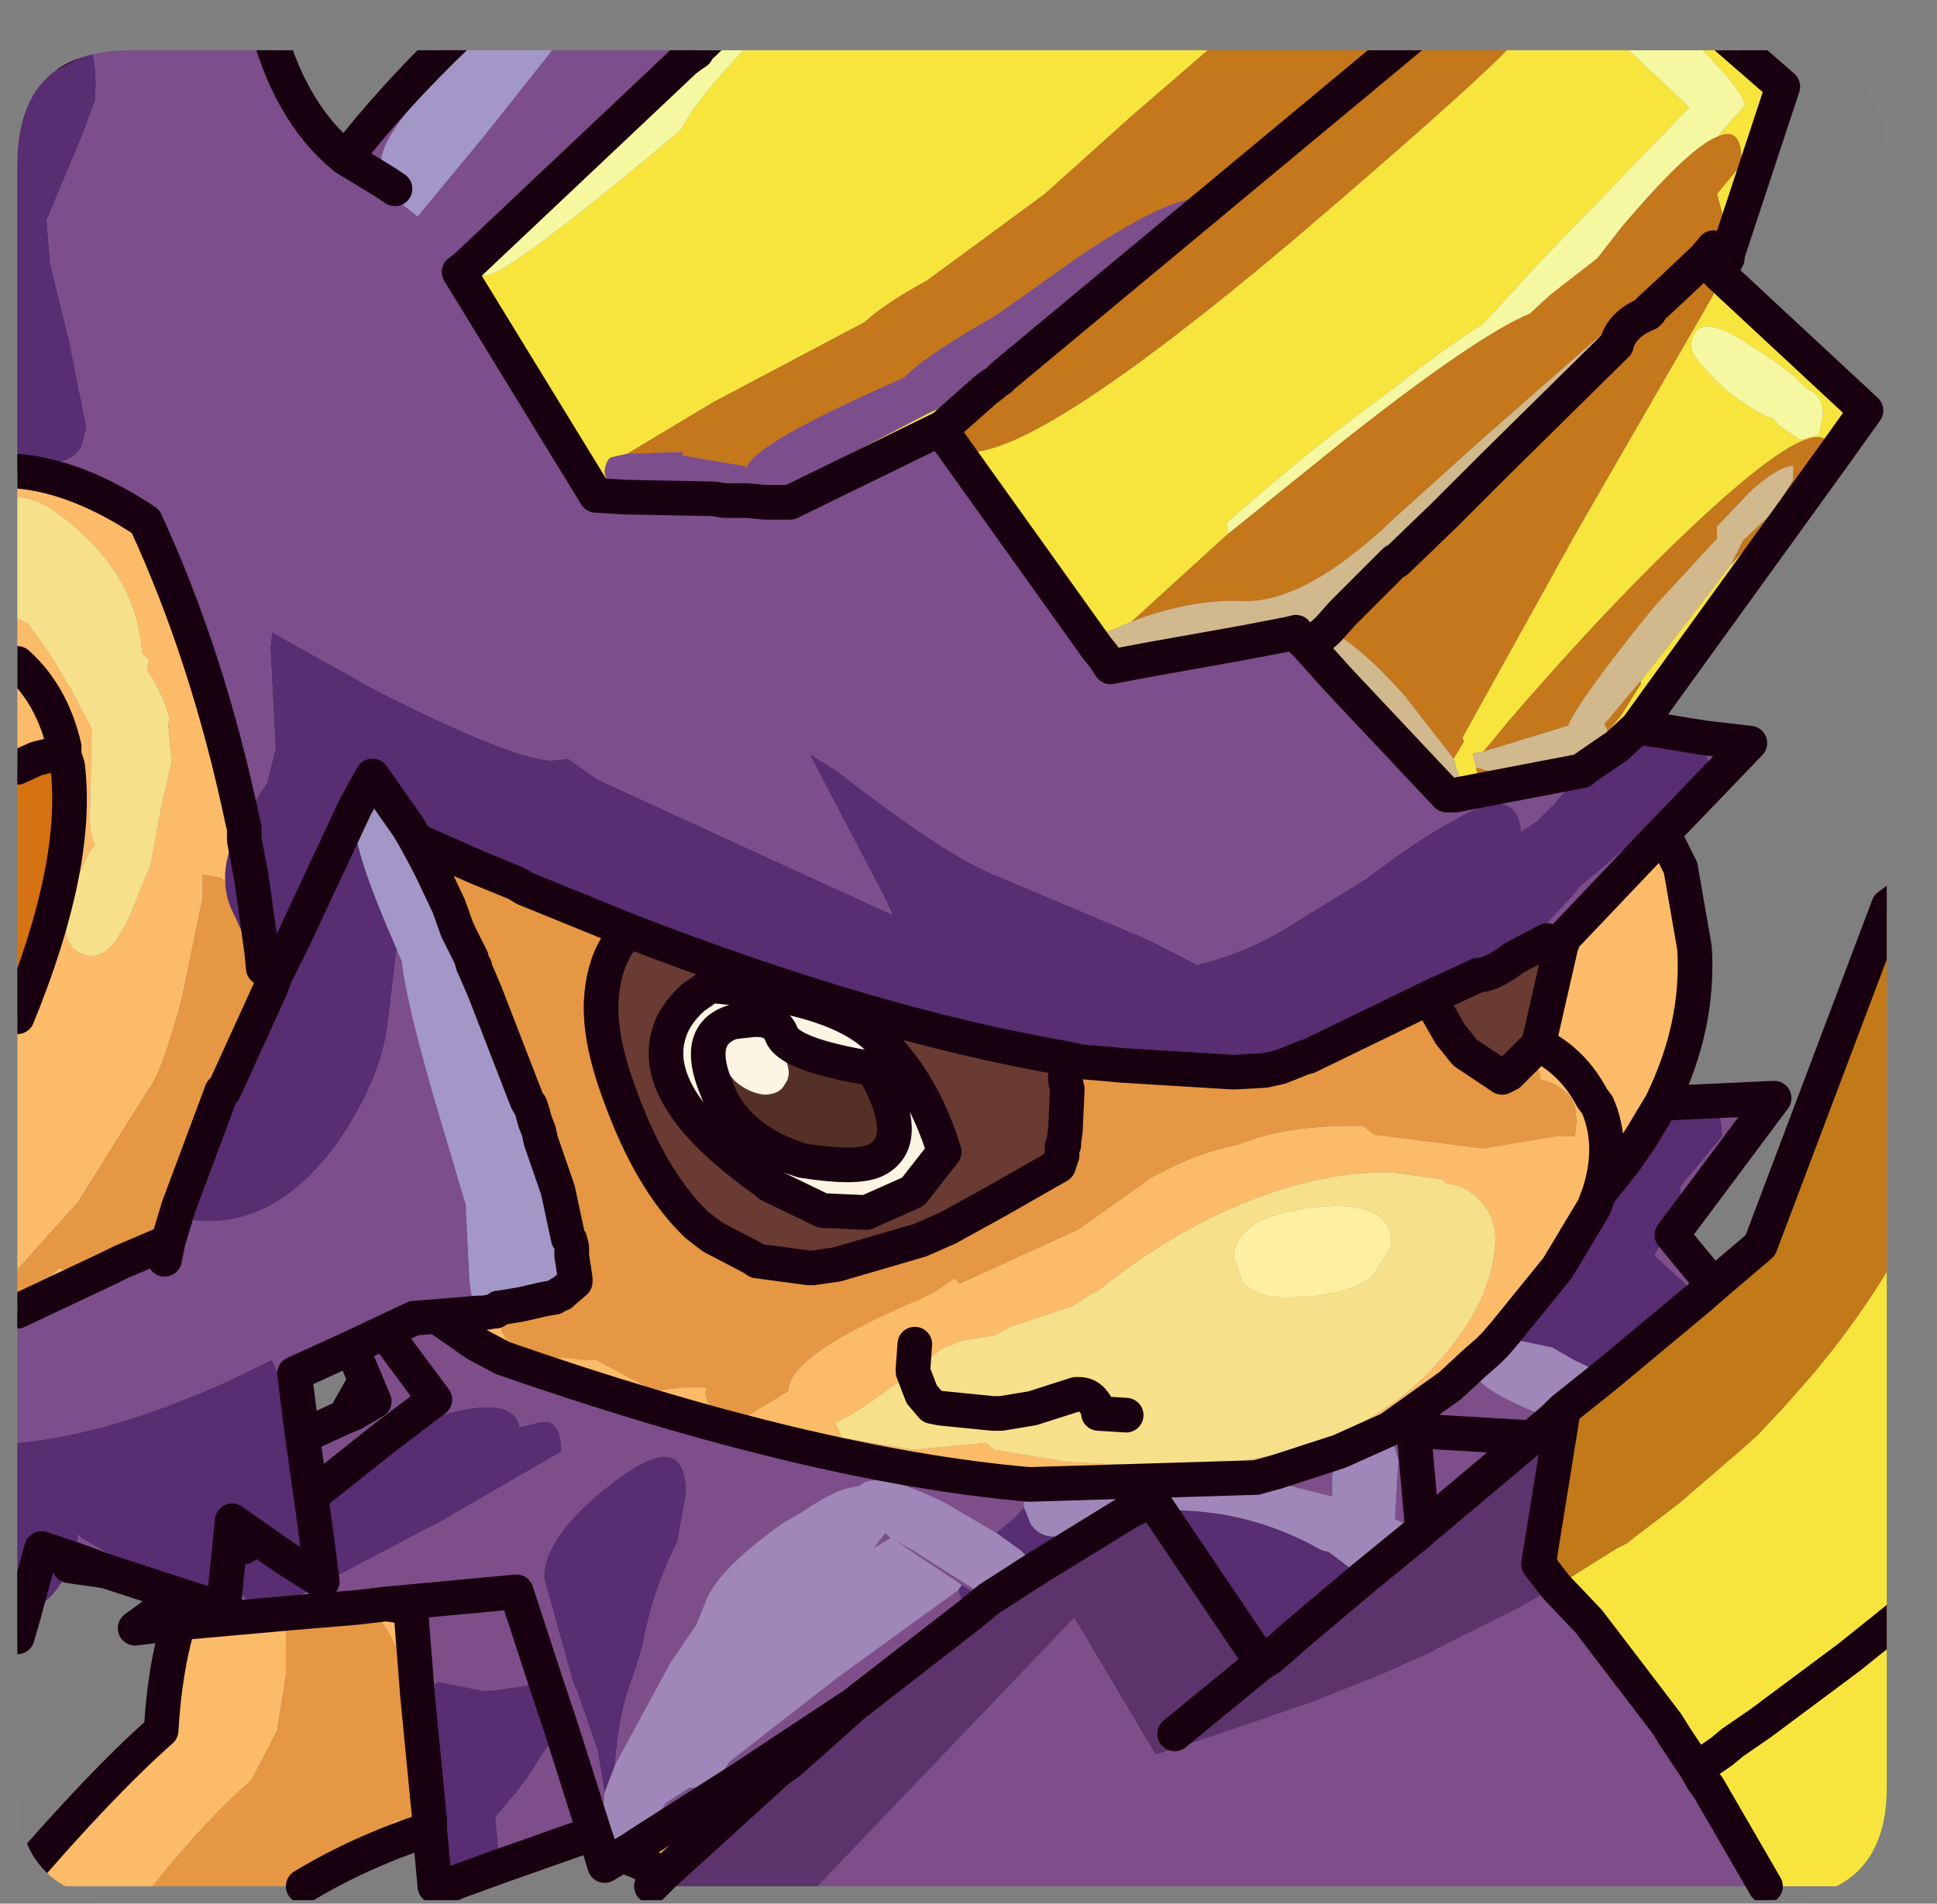 <?xml version="1.0" encoding="UTF-8" standalone="no"?>
<svg xmlns:ffdec="https://www.free-decompiler.com/flash" xmlns:xlink="http://www.w3.org/1999/xlink" ffdec:objectType="frame" height="54.95px" width="55.9px" xmlns="http://www.w3.org/2000/svg">
  <rect width="100%" height="100%" fill="#808080" stroke="none"/>
  <g transform="matrix(1.0, 0.0, 0.0, 1.0, 0.5, 1.45)">
    <clipPath id="clipPath0" transform="matrix(1.0, 0.0, 0.0, 1.0, 0.0, 0.0)">
      <path d="M50.5 0.0 Q53.95 0.0 53.95 3.3 L53.95 50.15 Q53.95 53.4 50.5 53.4 L3.3 53.4 Q0.0 53.4 0.0 50.15 L0.0 3.3 Q0.0 0.0 3.3 0.0 L50.5 0.0" fill="#000000" fill-rule="evenodd" stroke="none"/>
    </clipPath>
    <g clip-path="url(#clipPath0)">
      <use ffdec:characterId="713" height="54.95" transform="matrix(1.0, 0.0, 0.0, 1.0, -0.5, -1.45)" width="55.9" xlink:href="#shape1"/>
    </g>
    <use ffdec:characterId="714" height="53.4" transform="matrix(1.0, 0.0, 0.0, 1.0, 0.0, 0.0)" width="53.95" xlink:href="#shape2"/>
  </g>
  <defs>
    <g id="shape1" transform="matrix(1.0, 0.0, 0.0, 1.0, 0.5, 1.45)">
      <path d="M0.0 12.15 Q1.75 12.3 3.7 13.6 5.5 17.5 6.5 22.25 6.05 23.05 6.0 23.75 L6.0 24.0 5.9 23.9 5.35 23.8 5.35 23.9 5.35 23.95 5.35 24.45 4.75 27.35 Q4.15 29.6 3.75 30.05 L1.75 33.25 0.0 35.2 0.0 27.9 Q1.8 23.5 1.45 20.65 L1.25 20.65 0.95 20.35 0.55 20.45 0.0 20.7 0.0 17.7 0.0 16.4 0.3 16.55 0.95 17.45 1.55 18.45 2.1 19.5 2.15 19.6 2.1 21.9 Q2.05 22.55 2.25 22.95 L2.1 23.1 Q1.45 24.4 1.4 25.2 1.35 26.05 2.15 26.15 2.75 26.15 3.3 24.85 L3.85 23.5 4.2 21.6 4.25 21.45 4.45 20.55 4.35 19.4 4.4 19.35 Q4.25 18.65 3.75 17.9 L3.8 17.6 3.6 17.4 Q3.45 15.15 1.4 13.55 0.6 12.9 0.0 12.9 L0.0 12.15 M47.5 22.6 L48.0 23.6 48.4 25.9 Q48.55 28.15 47.45 30.4 L46.85 31.4 46.4 32.05 45.65 33.0 Q46.1 31.6 45.6 30.45 L45.45 30.25 Q44.9 29.2 43.9 28.7 44.9 29.2 45.45 30.25 L45.6 30.45 Q46.1 31.6 45.65 33.0 L45.5 33.4 44.45 35.15 42.95 37.0 42.65 37.35 42.5 37.5 42.45 37.55 42.05 37.9 41.35 38.55 39.6 39.8 38.15 40.45 36.3 41.05 35.75 41.2 29.2 41.4 Q22.9 40.85 14.0 37.75 L13.25 37.35 12.1 36.55 13.3 36.45 13.45 36.45 13.6 36.45 13.8 36.4 13.9 36.3 Q13.85 37.65 15.25 37.75 L15.9 37.75 16.3 37.8 16.7 37.8 17.35 38.15 18.4 38.7 19.2 38.6 19.45 38.6 19.9 38.6 19.85 38.8 20.05 39.35 Q20.3 39.65 20.7 39.65 L22.25 38.7 Q22.25 37.65 26.05 36.05 L26.45 35.85 27.05 35.45 27.2 35.6 30.6 34.05 32.65 32.6 32.7 32.55 33.1 32.35 Q34.15 31.8 35.2 31.6 36.65 31.0 38.85 31.05 L39.15 31.3 42.3 31.7 44.4 31.35 44.95 31.35 45.0 30.9 44.95 30.5 Q44.8 29.95 43.95 29.7 43.95 29.3 43.6 29.2 L43.35 29.25 43.9 28.7 44.55 25.85 44.65 25.6 47.5 22.6 M11.9 51.35 Q9.9 52.0 8.25 53.0 L7.95 53.0 8.05 52.9 Q8.8 52.3 10.2 51.75 L10.9 51.1 11.35 51.1 11.9 51.1 11.9 51.35 M3.9 53.0 L0.0 53.0 0.0 52.85 Q2.4 50.05 4.15 48.5 4.25 46.75 4.65 45.4 L8.0 45.1 7.75 45.6 7.75 46.9 7.5 48.5 6.75 49.95 Q5.55 50.95 3.9 53.0 M0.0 36.4 L0.0 36.2 0.1 36.2 1.0 35.35 1.2 35.15 1.7 35.35 2.65 35.15 0.0 36.4 M40.85 27.5 L40.95 27.7 40.55 27.7 40.85 27.5 M41.35 28.4 L41.75 28.9 41.35 28.75 41.35 28.4 M43.05 29.55 L43.2 29.4 43.1 29.6 43.05 29.55 M25.85 38.15 L25.45 38.45 25.2 38.6 Q24.15 39.4 23.6 39.6 L23.8 40.05 25.85 40.4 27.95 40.2 28.2 40.4 30.3 40.75 32.25 40.85 34.0 40.85 Q38.3 40.6 40.7 38.2 42.55 36.3 42.65 34.45 42.7 33.6 42.05 33.05 L41.85 32.9 41.65 32.8 41.2 32.7 41.15 32.6 39.75 32.4 Q37.2 32.3 34.15 33.85 32.55 34.7 31.2 35.8 L30.9 35.95 30.85 36.0 30.45 36.25 28.65 36.85 28.2 37.1 27.25 37.25 26.65 37.5 25.85 38.15 25.85 38.05 25.9 37.35 25.85 38.05 25.85 38.15 M0.0 17.7 Q1.0 18.6 1.35 20.1 L1.35 20.3 1.35 20.35 1.45 20.65 1.35 20.35 1.35 20.3 0.95 20.35 1.35 20.3 1.35 20.1 Q1.0 18.6 0.0 17.7 M13.1 23.3 L13.7 23.6 13.3 23.6 Q13.1 23.65 13.0 23.85 L12.9 23.75 Q12.1 22.95 11.8 23.35 L11.5 22.8 12.4 23.2 13.1 23.3 M14.65 24.2 L17.6 25.4 17.3 25.85 Q16.85 25.1 15.3 24.5 L14.8 24.35 14.65 24.2 M30.25 29.1 L30.7 29.2 31.3 29.25 Q30.7 29.25 30.5 29.75 L30.3 29.7 30.25 29.75 30.25 29.1 M31.85 29.3 L35.1 29.5 36.0 29.45 35.8 29.5 35.6 29.6 34.5 29.85 34.45 29.85 33.1 29.85 32.15 29.4 31.85 29.3 M12.4 23.2 L13.3 23.6 12.4 23.2 M16.85 27.45 Q16.8 28.55 17.35 30.05 18.25 32.6 19.6 33.9 L20.05 34.25 21.2 34.85 20.15 34.8 19.85 34.4 19.45 33.9 19.1 33.45 18.2 32.7 18.1 32.35 18.0 32.1 18.0 31.9 17.35 30.45 16.9 29.25 16.7 27.45 16.85 27.45 M22.95 35.15 L23.65 35.05 23.5 35.2 22.95 35.15 M4.65 33.4 L4.35 34.4 2.95 35.0 Q3.9 34.55 4.55 33.3 L4.65 33.4 M15.6 32.9 L16.1 33.4 15.9 34.3 15.6 32.9 M7.45 26.7 L7.3 27.1 6.0 29.95 5.95 30.05 5.9 30.05 5.65 30.5 6.25 28.85 6.4 28.45 6.95 26.95 6.95 25.95 7.05 26.0 7.1 26.5 7.45 26.7 M9.45 39.45 L10.05 38.4 10.15 38.65 Q9.85 38.8 9.7 39.35 L9.45 39.45 M11.55 47.5 L11.15 46.7 Q10.65 45.2 10.1 45.1 L9.8 45.1 9.8 44.95 10.65 44.85 11.35 44.95 11.55 47.5" fill="#fdbc68" fill-rule="evenodd" stroke="none"/>
      <path d="M47.45 30.4 L50.7 30.25 47.75 34.2 48.95 35.65 48.55 36.0 47.7 35.2 47.25 34.8 48.0 33.25 48.0 32.8 49.2 31.35 Q49.2 29.85 47.75 30.7 L46.85 31.4 47.45 30.4 M50.45 53.0 L23.1 53.0 24.0 52.05 30.5 45.25 32.85 49.2 34.25 48.75 37.45 47.65 38.2 47.35 38.95 47.05 39.1 47.0 40.9 46.2 40.95 46.15 43.35 44.95 44.4 44.35 45.35 45.35 47.6 48.3 47.85 48.7 48.45 49.6 48.65 49.95 48.8 50.15 50.45 53.0 M17.45 52.1 L16.95 52.4 16.75 51.75 16.65 51.45 16.4 51.55 13.85 52.45 13.9 52.1 13.8 51.0 14.3 50.4 14.4 50.3 14.9 49.6 15.1 49.25 15.7 48.45 15.25 47.1 15.1 47.15 13.7 47.35 13.4 47.35 12.15 47.1 Q11.8 47.3 11.75 47.75 L11.7 47.95 11.95 48.95 11.9 49.5 12.0 51.05 12.05 51.3 12.05 51.35 Q12.3 52.6 12.75 52.85 L12.4 53.0 12.05 53.0 11.9 51.35 11.9 51.1 11.55 47.5 11.35 44.95 10.65 44.85 9.8 44.95 8.0 45.1 4.65 45.4 3.4 45.55 4.7 44.6 5.95 45.0 6.0 44.45 6.3 44.2 6.35 44.35 Q6.55 44.9 7.25 44.9 L8.2 44.6 8.25 44.55 12.25 42.45 15.7 40.45 Q15.7 39.5 15.1 39.6 L14.5 39.75 Q14.3 38.8 12.25 39.4 L11.45 39.75 10.6 40.05 12.05 38.95 10.6 37.0 12.05 38.95 10.6 40.05 8.65 41.6 8.25 40.0 9.45 39.45 9.7 39.35 10.3 39.0 10.15 38.65 10.05 38.4 9.65 37.45 10.6 37.0 11.45 36.6 12.1 36.55 13.25 37.35 14.0 37.75 Q22.9 40.85 29.2 41.4 L29.05 41.95 29.05 42.05 28.85 42.3 28.25 42.8 26.8 41.95 Q24.8 40.95 24.3 41.45 23.65 41.5 22.65 42.2 L22.05 42.55 Q20.3 43.8 19.9 44.7 L19.6 45.45 18.85 46.55 17.25 49.5 Q17.35 48.0 17.75 47.0 L18.05 46.05 Q18.3 44.55 19.05 43.05 L19.3 41.65 Q19.3 39.75 17.25 41.3 15.2 42.85 15.2 44.1 L16.05 47.15 16.15 47.35 16.75 49.1 16.95 50.3 16.9 50.85 16.95 51.35 Q17.1 51.9 17.7 51.95 L17.45 52.1 M2.55 43.9 L1.5 43.75 1.6 43.55 2.55 43.9 M45.65 33.0 L46.4 32.05 46.3 32.35 45.5 33.4 45.65 33.0 M42.95 37.0 L43.35 37.25 42.65 37.35 42.95 37.0 M42.05 37.9 L42.05 38.1 Q42.05 38.6 43.9 39.35 L44.35 39.5 43.7 40.05 40.3 39.85 40.55 42.7 40.3 39.85 43.7 40.05 40.55 42.7 40.5 42.75 39.75 42.4 39.85 40.7 39.6 39.8 41.35 38.55 42.05 37.9 M35.75 41.2 L36.3 41.05 38.15 40.45 37.95 41.15 37.95 41.75 35.75 41.2 M6.55 43.2 L6.55 43.0 6.55 42.9 6.75 43.0 6.55 43.2 6.75 43.0 7.0 43.2 6.5 43.7 6.55 43.2 M10.65 44.85 L14.4 44.5 15.25 47.1 14.4 44.5 10.65 44.85 M25.05 42.8 L25.2 42.95 24.7 43.25 25.05 42.8 M24.15 47.75 L22.3 49.4 20.9 49.9 24.15 47.75 20.9 49.9 18.0 51.75 18.65 50.7 18.7 50.6 19.4 50.15 19.5 50.15 19.6 50.15 Q20.1 50.15 20.55 49.4 L23.7 46.95 27.15 44.45 27.35 45.0 27.5 45.15 24.15 47.75 M27.25 44.3 L26.05 43.5 25.75 43.3 25.3 43.0 25.85 43.3 28.05 44.7 Q27.9 44.7 27.25 44.3 M36.5 46.1 L36.55 45.7 36.85 45.65 36.95 45.7 36.5 46.1 M15.7 48.45 L16.65 51.45 15.7 48.45" fill="#7e4e8c" fill-rule="evenodd" stroke="none"/>
      <path d="M0.1 0.55 L0.15 0.45 Q1.35 -0.75 1.9 -0.4 2.35 0.0 2.25 1.45 L1.9 2.4 0.85 4.9 0.95 6.15 1.5 8.4 2.0 10.9 1.85 11.45 Q1.55 11.95 0.85 11.9 L0.0 11.75 0.0 0.65 0.1 0.55 1.9 -0.4 0.1 0.55 M6.5 22.25 L7.2 21.15 7.45 20.15 7.3 17.25 7.35 16.8 10.4 18.5 Q14.25 20.45 15.4 20.5 L15.9 20.45 16.75 21.05 22.3 23.6 25.25 24.95 25.05 24.5 23.45 21.45 22.85 20.3 23.65 20.8 Q26.8 23.25 28.2 23.8 L32.7 25.7 34.05 26.4 Q35.25 26.1 36.35 25.5 L38.95 23.9 Q40.45 22.75 41.5 22.2 43.3 21.15 43.4 22.55 L43.85 22.25 44.05 22.05 44.35 21.75 45.15 20.8 45.2 20.75 46.0 20.2 46.15 20.1 46.45 19.9 47.15 19.6 Q48.4 19.1 48.7 19.85 L48.8 20.65 47.1 22.45 45.1 24.15 44.9 24.4 43.2 26.2 Q42.55 26.7 42.15 26.7 L42.1 26.7 42.05 26.75 40.85 27.3 42.05 26.75 40.85 27.5 40.85 27.3 37.25 29.05 37.2 29.05 35.9 29.2 34.4 29.4 31.6 29.2 29.45 28.75 29.1 28.55 28.0 28.2 27.5 28.3 26.7 28.05 Q24.95 27.95 23.9 27.35 L23.65 27.35 20.95 26.45 18.0 25.35 15.5 24.15 14.05 23.75 13.95 23.75 13.7 23.6 13.1 23.3 12.7 23.05 Q12.25 23.05 11.9 22.7 L11.55 22.25 11.3 22.05 11.3 22.45 10.25 20.95 10.05 21.3 10.25 20.95 11.3 22.45 11.25 22.95 11.05 22.5 Q10.4 21.25 10.05 21.3 L9.75 21.85 7.95 25.7 9.75 21.85 9.75 22.3 Q9.7 23.1 10.95 25.95 L10.7 28.05 Q10.5 29.75 9.2 31.6 7.5 33.9 5.35 33.8 4.8 33.8 4.65 33.4 L5.9 30.05 4.65 33.4 4.55 33.3 4.5 32.75 5.65 30.5 5.9 30.05 5.95 30.05 6.0 29.95 7.9 26.05 8.3 25.2 7.95 25.7 7.3 26.05 7.05 26.0 6.75 23.85 6.55 22.8 6.55 22.45 6.5 22.25 6.55 22.45 6.55 22.8 6.75 23.85 7.05 26.0 6.95 25.95 Q6.55 25.7 6.3 25.05 6.0 24.5 6.0 24.0 L6.0 23.75 Q6.05 23.05 6.5 22.25 M13.85 52.45 L13.85 52.55 13.4 52.9 13.0 52.95 12.75 52.85 Q12.3 52.6 12.05 51.35 L12.05 51.3 12.0 51.05 11.9 49.5 11.95 48.95 11.7 47.95 11.75 47.75 Q11.8 47.3 12.15 47.1 L13.4 47.35 13.7 47.35 15.1 47.15 15.25 47.1 15.7 48.45 15.1 49.25 14.9 49.6 14.4 50.3 14.3 50.4 13.8 51.0 13.9 52.1 13.85 52.45 12.75 52.85 13.85 52.45 M1.5 43.75 L1.35 44.1 Q0.9 44.9 0.2 45.1 L0.0 45.1 0.05 45.5 0.0 45.8 0.0 45.1 0.0 40.2 Q2.65 39.95 6.0 38.45 L7.35 37.8 7.85 38.95 8.2 39.8 8.25 40.0 8.65 41.6 10.6 40.05 11.45 39.75 12.25 39.4 Q14.3 38.8 14.5 39.75 L15.1 39.6 Q15.7 39.5 15.7 40.45 L12.25 42.45 8.25 44.55 8.2 44.6 7.25 44.9 Q6.55 44.9 6.35 44.35 L6.3 44.2 6.0 44.45 5.3 44.55 4.85 44.45 3.75 44.05 1.85 42.95 1.75 42.85 1.75 42.9 1.75 43.0 1.6 43.55 0.7 43.25 0.2 45.1 0.7 43.25 1.6 43.55 1.5 43.75 M47.15 19.6 L48.7 19.85 47.15 19.6 M46.4 32.05 L46.85 31.4 47.75 30.7 Q49.2 29.85 49.2 31.35 L48.0 32.8 48.0 33.25 47.25 34.8 47.7 35.2 48.55 36.0 45.85 38.25 44.9 37.8 44.3 37.45 43.35 37.25 42.95 37.0 44.45 35.15 45.5 33.4 46.3 32.35 46.4 32.05 M6.75 43.0 L6.55 42.9 6.55 43.0 6.55 43.2 6.5 43.7 7.0 43.2 6.75 43.0 M8.6 42.65 L8.55 43.0 Q8.3 43.45 7.7 43.5 L6.2 42.45 6.0 44.45 6.2 42.45 7.7 43.5 8.8 44.2 8.6 42.65 8.2 39.8 8.6 42.65 M16.95 50.3 L16.75 49.1 16.15 47.35 16.05 47.15 15.2 44.1 Q15.2 42.85 17.25 41.3 19.3 39.75 19.3 41.65 L19.05 43.05 Q18.3 44.55 18.05 46.05 L17.75 47.0 Q17.35 48.0 17.25 49.5 L16.95 50.3 M28.25 42.8 L28.85 42.3 29.05 42.05 29.25 42.55 Q29.5 42.9 29.9 42.9 30.5 42.9 30.85 42.4 L32.05 42.2 29.45 43.8 28.95 43.3 28.25 42.8 M32.95 42.15 Q35.45 42.05 37.65 43.3 L37.85 43.35 38.85 44.1 36.95 45.7 36.85 45.65 36.55 45.7 36.5 46.1 36.15 46.4 36.0 46.5 35.9 46.55 35.75 46.3 36.15 46.4 35.75 46.3 32.95 42.15 M27.15 44.45 L27.25 44.3 Q27.9 44.7 28.05 44.7 L27.5 45.15 27.35 45.0 27.15 44.45" fill="#582d72" fill-rule="evenodd" stroke="none"/>
      <path d="M45.15 20.8 L41.5 21.5 41.65 21.1 41.45 20.45 41.75 19.95 41.7 19.85 45.0 13.9 48.95 7.05 Q49.0 6.05 48.7 6.0 L48.95 5.7 48.7 6.0 Q48.35 5.9 47.5 7.0 L46.7 7.5 47.6 6.5 48.4 5.95 Q49.2 5.3 49.2 4.7 L49.05 4.15 49.75 3.3 Q49.8 2.15 49.05 2.5 L49.85 1.6 Q49.85 1.1 47.65 -0.95 L48.65 -0.95 50.95 1.05 49.35 5.9 48.95 5.7 49.35 6.0 49.1 6.45 53.35 10.4 52.35 11.8 46.75 19.55 46.15 20.1 46.0 20.2 45.2 20.75 45.15 20.8 M38.1 18.15 L37.25 17.2 37.05 17.0 37.2 16.95 37.35 17.15 38.1 18.15 M36.7 16.85 L35.4 17.1 35.9 16.9 36.7 16.85 M32.6 17.6 L31.55 17.8 31.35 17.5 31.6 17.5 31.9 17.5 32.4 17.6 32.6 17.6 M31.15 17.25 L26.65 10.95 26.6 10.95 22.3 13.05 21.6 13.05 22.0 13.0 22.5 12.75 22.7 12.45 22.6 12.4 26.25 10.5 28.35 9.5 28.15 9.65 27.95 9.8 26.65 10.95 27.95 9.8 26.9 10.85 Q26.85 11.55 27.45 11.6 29.5 11.65 36.8 5.5 43.65 -0.35 43.65 -0.8 L43.65 -0.95 45.55 -0.95 46.4 -0.1 48.25 1.65 44.0 6.05 42.3 7.9 Q41.25 8.55 39.6 9.85 37.25 11.55 34.9 13.65 L34.95 13.95 32.15 16.5 31.9 16.6 31.2 16.9 31.2 16.95 31.15 17.25 M17.55 12.9 L16.7 12.85 12.75 6.4 12.95 6.25 Q13.1 6.45 13.5 6.5 14.1 6.55 19.15 2.3 19.65 1.3 21.5 -0.55 L21.9 -0.95 35.45 -0.95 32.1 1.95 29.65 4.15 26.25 6.65 Q25.05 7.3 24.45 7.85 L20.1 10.15 17.6 11.65 17.15 11.75 Q17.0 11.8 16.95 12.15 16.95 12.5 17.55 12.9 M19.6 0.0 L20.6 -0.95 20.75 -0.95 19.6 0.0 M54.9 33.55 L54.9 44.75 54.9 53.0 50.45 53.0 48.8 50.15 48.65 49.95 48.45 49.6 47.85 48.7 47.6 48.3 45.35 45.35 44.4 44.35 46.15 43.25 46.45 43.1 46.7 42.9 47.95 41.95 49.75 40.4 50.25 39.95 50.95 39.2 51.35 38.75 Q53.5 36.35 54.9 33.55 M50.8 10.8 L51.45 11.25 52.0 11.1 52.1 10.6 Q52.15 9.95 51.6 9.75 51.2 9.25 50.05 8.55 48.4 7.4 48.3 8.55 48.3 8.85 49.25 9.75 50.1 10.45 50.7 10.65 L50.8 10.8 M37.25 17.2 L37.35 17.15 37.25 17.2 M39.75 14.75 L38.05 16.85 37.8 16.75 37.75 16.7 37.85 16.7 38.25 16.25 39.75 14.75 38.25 16.25 38.8 15.5 38.85 15.5 39.35 15.05 39.75 14.75 M37.8 16.75 L37.85 16.7 37.8 16.75 M44.95 9.9 L44.6 10.5 44.75 10.15 44.95 9.9 M42.3 20.25 L42.0 20.3 42.1 20.7 Q42.15 21.2 42.65 21.2 L42.95 21.05 43.95 20.8 44.15 20.8 44.4 20.8 45.25 20.45 45.25 20.4 Q45.9 20.05 45.95 19.75 L45.9 19.65 46.25 19.25 46.85 18.3 46.85 18.2 47.65 17.2 49.45 14.85 52.35 11.8 Q52.45 9.65 47.25 14.8 45.2 16.85 43.05 19.35 L42.6 19.9 42.3 20.25 M54.9 44.75 L53.85 45.6 52.85 46.4 50.3 48.3 49.5 48.85 49.2 49.1 48.55 49.55 48.45 49.6 48.55 49.55 49.2 49.1 49.5 48.85 50.3 48.3 52.85 46.4 53.85 45.6 54.9 44.75 M33.95 4.3 L34.4 4.0 35.5 3.2 34.85 3.95 Q34.7 3.95 34.2 4.3 L33.95 4.3" fill="#f8e63e" fill-rule="evenodd" stroke="none"/>
      <path d="M18.65 52.65 L17.95 52.3 17.45 52.1 17.7 51.95 17.75 51.95 18.0 51.75 20.9 49.9 22.3 49.4 21.95 49.65 18.65 52.65 M16.75 51.75 L16.4 51.55 16.65 51.45 16.75 51.75 M7.95 53.0 L3.9 53.0 Q5.55 50.95 6.75 49.95 L7.5 48.5 7.75 46.9 7.75 45.6 8.0 45.1 9.8 44.95 9.8 45.1 10.1 45.1 Q10.65 45.2 11.15 46.7 L11.55 47.5 11.9 51.1 11.35 51.1 10.9 51.1 10.2 51.75 Q8.8 52.3 8.05 52.9 L7.95 53.0 M0.0 36.2 L0.0 35.2 1.75 33.25 3.75 30.05 Q4.15 29.6 4.75 27.35 L5.35 24.45 5.35 23.95 5.35 23.9 5.35 23.8 5.9 23.9 6.0 24.0 Q6.0 24.5 6.3 25.05 6.55 25.7 6.95 25.95 L6.95 26.95 6.4 28.45 6.25 28.85 5.65 30.5 4.5 32.75 4.55 33.3 Q3.9 34.55 2.95 35.0 L2.65 35.15 1.7 35.35 1.2 35.15 1.0 35.35 0.1 36.2 0.0 36.2 M40.95 27.7 L41.35 28.4 41.35 28.75 41.75 28.9 41.8 28.95 42.85 29.65 43.05 29.55 42.85 29.65 41.8 28.95 41.75 28.9 41.85 28.95 43.05 29.55 43.1 29.6 43.2 29.4 43.35 29.25 43.6 29.2 Q43.95 29.3 43.95 29.7 44.8 29.95 44.95 30.5 L45.0 30.9 44.95 31.35 44.4 31.35 42.3 31.7 39.15 31.3 38.85 31.05 Q36.65 31.0 35.2 31.6 34.15 31.8 33.1 32.35 L32.7 32.55 32.65 32.6 30.6 34.05 27.2 35.6 27.05 35.45 26.45 35.85 26.05 36.05 Q22.25 37.65 22.25 38.7 L20.7 39.65 Q20.3 39.65 20.05 39.35 L19.85 38.8 19.9 38.6 19.45 38.6 19.2 38.6 18.4 38.7 17.35 38.15 16.7 37.8 16.3 37.8 15.9 37.75 15.25 37.75 Q13.85 37.65 13.9 36.3 L13.95 36.3 14.55 36.2 14.95 35.95 15.1 36.05 15.65 35.9 15.7 35.9 15.75 35.85 15.85 35.5 15.85 35.25 16.0 34.8 16.0 34.55 15.95 34.35 15.9 34.3 15.95 34.35 16.0 34.55 15.9 34.4 15.9 34.35 15.9 34.3 16.1 33.4 15.6 32.9 15.1 32.15 15.2 31.9 15.15 31.6 15.1 31.45 15.05 31.2 14.95 30.95 14.85 30.6 14.8 30.45 14.75 30.4 14.7 30.3 13.5 27.85 13.2 26.75 13.15 26.4 Q13.05 25.5 12.45 24.7 L12.0 23.75 11.8 23.35 12.0 23.75 12.45 24.7 11.7 23.9 11.65 23.85 11.8 23.35 Q12.1 22.95 12.9 23.75 L13.0 23.85 Q13.1 23.65 13.3 23.6 L13.7 23.6 13.95 23.75 14.15 23.85 Q14.5 24.0 14.65 24.2 L14.8 24.35 15.3 24.5 Q16.85 25.1 17.3 25.85 L17.35 26.0 Q17.05 26.15 17.0 26.65 L17.05 27.4 16.85 27.45 Q16.9 26.5 17.3 25.85 16.9 26.5 16.85 27.45 L16.7 27.45 16.9 29.25 17.35 30.45 18.0 31.9 18.0 32.1 18.1 32.35 18.2 32.7 19.1 33.45 19.45 33.9 19.85 34.4 20.15 34.8 21.2 34.85 21.9 35.0 22.85 35.15 22.95 35.15 23.5 35.2 23.65 35.05 24.35 34.55 24.8 34.4 24.95 34.4 26.05 34.35 Q27.25 34.1 28.3 33.2 L28.4 33.1 28.95 32.55 29.1 32.55 29.7 32.3 29.85 32.05 30.15 31.65 30.2 31.6 30.25 31.5 30.25 31.35 30.25 31.15 30.25 31.1 30.15 30.7 30.25 29.75 30.3 29.7 30.5 29.75 Q30.7 29.25 31.3 29.25 L31.85 29.3 32.15 29.4 33.1 29.85 34.45 29.85 34.5 29.85 35.6 29.6 35.8 29.5 36.0 29.45 Q36.45 29.2 37.2 29.05 L37.25 29.05 40.85 27.3 40.85 27.5 40.55 27.7 40.95 27.7 M14.7 30.3 L13.5 27.2 13.2 26.5 13.2 26.45 13.15 26.4 13.2 26.45 13.2 26.5 13.5 27.2 14.7 30.3 M36.0 29.45 L36.45 29.35 37.2 29.05 36.45 29.35 36.0 29.45 M13.3 23.6 L14.4 24.05 14.65 24.2 14.4 24.05 13.3 23.6 M15.75 35.85 L16.1 35.55 16.1 35.45 16.0 34.8 16.1 35.45 16.1 35.55 15.75 35.85 M15.6 32.9 L15.15 31.6 15.6 32.9 M14.55 36.2 L15.2 36.05 15.5 36.0 15.65 35.9 15.5 36.0 15.2 36.05 14.55 36.2 M9.7 39.35 Q9.85 38.8 10.15 38.65 L10.3 39.0 9.7 39.35 M30.25 31.1 L30.3 30.0 30.25 29.75 30.3 30.0 30.25 31.1 M21.2 34.85 L21.35 34.95 22.85 35.15 21.35 34.95 21.2 34.85 M28.3 33.2 L30.05 32.2 30.1 32.05 30.15 31.9 30.15 31.7 30.15 31.65 30.15 31.7 30.15 31.9 30.1 32.05 30.05 32.2 28.3 33.2 M23.65 35.05 L26.05 34.35 23.65 35.05" fill="#e69843" fill-rule="evenodd" stroke="none"/>
      <path d="M37.05 17.0 Q36.85 17.0 36.7 16.85 L36.9 16.85 37.1 16.8 37.1 16.85 37.2 16.95 37.05 17.0 36.9 16.85 37.05 17.0 M35.4 17.1 L32.6 17.6 32.4 17.6 31.9 17.5 32.45 17.2 33.45 16.95 35.35 16.95 35.9 16.9 35.4 17.1 M35.45 -0.95 L40.9 -0.95 43.65 -0.95 43.65 -0.8 Q43.65 -0.35 36.8 5.5 29.5 11.65 27.45 11.6 26.85 11.55 26.9 10.85 L27.95 9.8 28.15 9.65 28.35 9.5 28.45 9.4 30.65 7.35 34.2 4.3 Q34.7 3.95 34.85 3.95 L35.5 3.2 34.4 4.0 33.95 4.3 Q33.05 4.35 30.65 5.95 L28.25 7.65 Q26.15 8.85 25.6 9.45 21.25 11.35 21.05 12.05 L20.95 12.0 19.2 11.7 19.2 11.6 17.6 11.65 20.1 10.15 24.45 7.85 Q25.05 7.3 26.25 6.65 L29.65 4.15 32.1 1.95 35.45 -0.95 M34.95 13.95 L38.3 11.25 Q42.1 8.25 43.65 7.6 L44.25 7.05 45.6 6.0 46.3 5.1 Q48.25 2.8 49.05 2.5 49.8 2.15 49.75 3.3 L49.05 4.15 49.2 4.7 Q49.2 5.3 48.4 5.95 L47.6 6.5 46.7 7.5 45.55 8.35 42.25 11.25 39.75 13.5 Q37.15 16.0 35.3 15.9 34.05 15.85 32.55 16.35 L32.15 16.5 34.95 13.95 M48.7 6.0 Q49.0 6.05 48.95 7.05 L45.0 13.9 41.7 19.85 41.75 19.95 41.45 20.45 40.05 18.65 Q38.9 17.35 38.05 16.85 L39.75 14.75 39.8 14.75 41.15 13.45 42.2 12.4 42.6 12.0 42.2 12.4 42.5 11.95 42.6 12.0 44.7 10.15 44.75 10.15 44.6 10.5 44.95 9.9 46.15 8.9 46.15 8.6 46.15 8.5 Q46.3 7.9 47.05 7.6 L47.25 7.5 47.45 7.45 47.5 7.2 48.05 7.2 Q48.15 6.8 47.75 6.9 L48.7 6.0 47.75 6.9 47.5 7.0 Q48.35 5.9 48.7 6.0 M37.75 16.7 L37.6 16.65 38.35 16.0 38.8 15.5 38.25 16.25 37.85 16.7 37.75 16.7 M49.45 14.85 L49.8 14.15 50.65 13.35 51.25 12.4 51.25 12.0 Q50.85 12.0 50.05 12.7 L49.05 13.75 49.05 14.1 47.25 16.05 Q45.1 18.7 44.75 19.5 L42.3 20.25 42.6 19.9 43.05 19.35 Q45.2 16.85 47.25 14.8 52.45 9.65 52.35 11.8 L49.45 14.85 M42.1 20.7 L42.6 20.85 43.95 20.8 42.95 21.05 42.65 21.2 Q42.15 21.2 42.1 20.7 M44.15 20.8 L45.25 20.45 44.4 20.8 44.15 20.8 M45.9 19.65 L45.8 19.45 46.85 18.2 46.85 18.3 46.25 19.25 45.9 19.65 M40.9 -0.95 L28.45 9.4 40.9 -0.95" fill="#c6771b" fill-rule="evenodd" stroke="none"/>
      <path d="M0.0 16.4 L0.0 12.9 Q0.6 12.9 1.4 13.55 3.45 15.15 3.6 17.4 L3.8 17.6 3.75 17.9 Q4.25 18.65 4.4 19.35 L4.35 19.4 4.45 20.55 4.25 21.45 4.2 21.6 3.85 23.5 3.3 24.85 Q2.75 26.15 2.15 26.15 1.35 26.05 1.4 25.2 1.45 24.4 2.1 23.1 L2.25 22.95 Q2.05 22.55 2.1 21.9 L2.15 19.6 2.1 19.5 1.55 18.45 0.95 17.45 0.3 16.55 0.0 16.4 M25.85 38.15 L26.65 37.5 27.25 37.25 28.2 37.1 28.65 36.85 30.45 36.25 30.85 36.0 30.9 35.95 31.2 35.8 Q32.55 34.7 34.15 33.85 37.2 32.3 39.75 32.4 L41.15 32.6 41.2 32.7 41.65 32.8 41.85 32.9 42.05 33.05 Q42.7 33.6 42.65 34.45 42.55 36.3 40.7 38.2 38.3 40.6 34.0 40.85 L32.25 40.85 30.3 40.75 28.2 40.4 27.95 40.2 25.85 40.4 23.8 40.05 23.6 39.6 Q24.15 39.4 25.2 38.6 L25.45 38.45 25.85 38.15 26.1 38.8 26.4 39.15 26.65 39.2 28.15 39.35 28.4 39.35 29.3 39.2 30.55 38.8 30.65 38.8 Q31.0 38.8 31.2 39.25 L31.2 39.35 32.0 39.4 31.2 39.35 31.2 39.25 Q31.0 38.8 30.65 38.8 L30.55 38.8 29.3 39.2 28.4 39.35 28.15 39.35 26.65 39.2 26.4 39.15 26.1 38.8 25.85 38.15 M35.35 35.55 Q35.7 35.95 36.4 36.0 38.25 36.05 39.1 35.4 L39.65 34.55 Q39.75 33.15 37.45 33.4 35.15 33.65 35.1 34.85 L35.35 35.55" fill="#f7e18b" fill-rule="evenodd" stroke="none"/>
      <path d="M43.35 37.25 L44.3 37.45 44.9 37.8 45.85 38.25 44.6 39.25 44.35 39.5 43.9 39.35 Q42.05 38.6 42.05 38.1 L42.05 37.9 42.45 37.55 42.5 37.5 42.65 37.35 43.35 37.25 M39.6 39.8 L39.85 40.7 39.75 42.4 40.5 42.75 38.85 44.1 37.85 43.35 37.65 43.3 Q35.45 42.05 32.95 42.15 L32.75 41.85 32.05 42.2 30.85 42.4 Q30.5 42.9 29.9 42.9 29.5 42.9 29.25 42.55 L29.05 42.05 29.05 41.95 29.2 41.4 35.75 41.2 37.95 41.75 37.95 41.15 38.15 40.45 39.6 39.8 M16.95 50.3 L17.25 49.5 18.85 46.55 19.6 45.45 19.9 44.7 Q20.3 43.8 22.05 42.55 L22.65 42.2 Q23.65 41.5 24.3 41.45 24.8 40.95 26.8 41.95 L28.25 42.8 28.95 43.3 29.45 43.8 28.05 44.7 25.85 43.3 25.3 43.0 25.75 43.3 26.05 43.5 27.25 44.3 27.15 44.45 23.7 46.95 20.55 49.4 Q20.1 50.15 19.6 50.15 L19.5 50.15 19.4 50.15 18.7 50.6 18.65 50.7 18.0 51.75 17.75 51.95 17.7 51.95 Q17.1 51.9 16.95 51.35 L16.9 50.85 16.95 50.3 M25.05 42.8 L24.7 43.25 25.2 42.95 25.05 42.8 M18.0 51.75 L17.7 51.95 18.0 51.75" fill="#a088ba" fill-rule="evenodd" stroke="none"/>
      <path d="M2.4 -0.6 L1.9 -0.4 2.4 -0.6 M0.0 0.6 L0.0 -0.95 7.15 -0.95 Q7.8 1.75 9.45 3.1 L10.6 3.8 9.45 3.1 9.8 2.7 Q11.25 0.9 13.25 -0.95 L13.8 -0.95 13.3 -0.35 12.65 0.3 Q10.55 2.3 10.5 3.2 L10.6 3.8 10.9 4.0 11.05 4.4 11.55 4.8 13.45 2.5 15.75 -0.4 16.4 -0.95 20.6 -0.95 19.6 0.0 19.6 0.05 19.45 0.15 19.25 0.3 19.2 0.35 Q16.05 2.95 12.9 5.9 L12.95 6.25 12.75 6.4 16.7 12.85 17.55 12.9 20.1 12.95 20.4 13.0 20.65 13.0 21.05 13.0 21.6 13.05 21.05 13.0 20.65 13.0 20.4 13.0 20.1 12.95 17.55 12.9 Q16.95 12.5 16.95 12.15 17.0 11.8 17.15 11.75 L17.6 11.65 19.2 11.6 19.2 11.7 20.95 12.0 21.05 12.05 Q21.25 11.35 25.6 9.45 26.15 8.85 28.25 7.65 L30.65 5.95 Q33.05 4.35 33.95 4.3 L34.2 4.3 30.65 7.35 28.45 9.4 28.35 9.5 26.25 10.5 22.6 12.4 22.7 12.45 22.5 12.75 22.0 13.0 21.6 13.05 22.3 13.05 26.6 10.95 26.65 10.95 31.15 17.25 31.2 17.45 31.35 17.5 31.55 17.8 32.6 17.6 35.4 17.1 36.7 16.85 Q36.85 17.0 37.05 17.0 L37.25 17.2 38.1 18.15 41.2 21.6 41.5 21.5 45.15 20.8 44.35 21.75 44.05 22.05 43.85 22.25 43.4 22.55 Q43.3 21.15 41.5 22.2 40.45 22.75 38.95 23.9 L36.35 25.5 Q35.25 26.1 34.05 26.4 L32.7 25.7 28.2 23.8 Q26.8 23.25 23.65 20.8 L22.85 20.3 23.45 21.45 25.05 24.5 25.25 24.95 22.3 23.6 16.75 21.05 15.9 20.45 15.4 20.5 Q14.25 20.45 10.4 18.5 L7.35 16.8 7.3 17.25 7.45 20.15 7.2 21.15 6.5 22.25 Q5.5 17.5 3.7 13.6 1.75 12.3 0.0 12.15 L0.0 11.75 0.85 11.9 Q1.55 11.95 1.85 11.45 L2.0 10.9 1.5 8.4 0.95 6.15 0.85 4.9 1.9 2.4 2.25 1.45 Q2.35 0.0 1.9 -0.4 1.35 -0.75 0.15 0.45 L0.1 0.55 0.0 0.6 0.1 0.55 0.0 0.65 0.0 0.6 M46.75 19.55 L47.15 19.6 46.45 19.9 46.15 20.1 46.75 19.55 M48.7 19.85 L50.0 20.0 47.5 22.6 44.65 25.6 44.55 25.85 44.15 25.7 43.2 26.2 44.9 24.4 45.1 24.15 47.1 22.45 48.8 20.65 48.7 19.85 M4.7 44.6 L2.55 43.9 1.6 43.55 1.75 43.0 1.75 42.9 1.75 42.85 1.85 42.95 3.75 44.05 4.85 44.45 5.3 44.55 6.0 44.45 5.95 45.0 4.7 44.6 M0.2 45.1 L0.0 45.8 0.05 45.5 0.0 45.1 0.2 45.1 M0.0 40.2 L0.0 36.4 2.65 35.15 2.95 35.0 4.35 34.4 4.65 33.4 Q4.8 33.8 5.35 33.8 7.5 33.9 9.2 31.6 10.5 29.75 10.7 28.05 L10.95 25.95 11.1 26.3 Q11.2 27.35 12.0 30.15 L12.95 33.35 12.95 33.5 13.05 35.5 13.1 35.9 13.3 36.3 13.45 36.45 13.3 36.45 12.1 36.55 11.45 36.6 10.6 37.0 9.65 37.45 8.0 38.2 8.2 39.8 7.85 38.95 7.35 37.8 6.0 38.45 Q2.65 39.95 0.0 40.2 M42.15 26.7 L42.05 26.75 42.1 26.7 42.15 26.7 M7.05 26.0 L7.3 26.05 7.95 25.7 8.3 25.2 7.9 26.05 6.0 29.95 7.3 27.1 7.45 26.7 7.95 25.7 7.45 26.7 7.1 26.5 7.05 26.0 M11.3 22.45 L11.3 22.05 11.55 22.25 11.9 22.7 Q12.25 23.05 12.7 23.05 L13.1 23.3 12.4 23.2 11.5 22.8 11.8 23.35 11.65 23.85 11.25 22.95 11.3 22.45 11.5 22.8 11.3 22.45 M13.95 23.75 L14.05 23.75 15.5 24.15 18.0 25.35 20.95 26.45 23.65 27.35 23.9 27.35 Q24.95 27.95 26.7 28.05 L27.5 28.3 28.0 28.2 29.1 28.55 29.45 28.75 31.6 29.2 34.4 29.4 35.9 29.2 37.2 29.05 Q36.45 29.2 36.0 29.45 L35.1 29.5 31.85 29.3 31.3 29.25 30.7 29.2 30.25 29.1 Q24.7 28.15 17.6 25.4 L14.65 24.2 Q14.5 24.0 14.15 23.85 L13.95 23.75 M15.85 35.25 L15.85 35.0 15.8 34.55 15.7 34.05 Q15.6 33.0 15.05 32.25 L15.1 32.15 15.6 32.9 15.9 34.3 15.9 34.35 15.9 34.4 16.0 34.55 16.0 34.8 15.85 35.25 M13.5 27.85 L13.25 27.25 12.3 25.65 11.7 23.9 12.45 24.7 12.7 25.4 13.1 26.2 13.15 26.4 13.1 26.2 12.7 25.4 12.45 24.7 Q13.05 25.5 13.15 26.4 L13.2 26.75 13.5 27.85 M4.25 34.9 L4.35 34.4 4.25 34.9 M7.7 43.5 Q8.3 43.45 8.55 43.0 L8.6 42.65 8.8 44.2 7.7 43.5" fill="#7c4e8c" fill-rule="evenodd" stroke="none"/>
      <path d="M16.4 -0.95 L15.75 -0.4 13.45 2.5 11.55 4.8 11.05 4.4 10.9 4.0 10.6 3.8 10.5 3.2 Q10.55 2.3 12.65 0.3 L13.3 -0.35 13.8 -0.95 16.4 -0.95 M9.75 21.85 L10.05 21.3 Q10.4 21.25 11.05 22.5 L11.25 22.95 11.65 23.85 11.7 23.9 12.3 25.65 13.25 27.25 13.5 27.85 14.7 30.3 14.75 30.4 14.8 30.45 14.85 30.6 14.95 30.95 15.05 31.2 15.1 31.45 15.15 31.6 15.2 31.9 15.1 32.15 15.05 32.25 Q15.6 33.0 15.7 34.05 L15.8 34.55 15.85 35.0 15.85 35.25 15.85 35.5 15.75 35.85 15.7 35.9 15.65 35.9 15.1 36.05 14.95 35.95 14.55 36.2 13.95 36.3 13.9 36.3 13.8 36.4 13.6 36.45 13.45 36.45 13.3 36.3 13.1 35.9 13.05 35.5 12.95 33.5 12.95 33.35 12.0 30.15 Q11.2 27.35 11.1 26.3 L10.95 25.95 Q9.7 23.1 9.75 22.3 L9.75 21.85 M13.8 36.4 L13.75 36.4 13.45 36.45 13.75 36.4 13.8 36.4" fill="#a498c8" fill-rule="evenodd" stroke="none"/>
      <path d="M12.95 6.25 L12.9 5.9 Q16.05 2.95 19.2 0.35 L19.25 0.3 19.45 0.15 19.6 0.05 19.6 0.0 20.75 -0.95 21.9 -0.95 21.5 -0.55 Q19.65 1.3 19.15 2.3 14.1 6.55 13.5 6.5 13.1 6.45 12.95 6.25 L19.2 0.35 12.95 6.25 M45.55 -0.95 L47.65 -0.95 Q49.85 1.1 49.85 1.6 L49.05 2.5 Q48.25 2.8 46.3 5.1 L45.6 6.0 44.25 7.05 43.65 7.6 Q42.1 8.25 38.3 11.25 L34.95 13.95 34.9 13.65 Q37.25 11.55 39.6 9.85 41.25 8.55 42.3 7.9 L44.0 6.05 48.25 1.65 46.4 -0.1 45.55 -0.95 M50.8 10.8 L50.7 10.65 Q50.1 10.45 49.25 9.75 48.3 8.85 48.3 8.55 48.4 7.4 50.05 8.55 51.2 9.25 51.6 9.75 52.15 9.95 52.1 10.6 L52.0 11.1 51.45 11.25 50.8 10.8" fill="#f6f9a2" fill-rule="evenodd" stroke="none"/>
      <path d="M41.5 21.5 L41.2 21.6 38.1 18.15 41.25 21.5 41.5 21.5 41.25 21.5 38.1 18.15 37.35 17.15 37.2 16.95 37.1 16.85 37.1 16.8 36.9 16.85 36.9 16.8 36.7 16.85 36.9 16.8 36.9 16.85 36.7 16.85 35.9 16.9 35.35 16.95 33.45 16.95 32.45 17.2 31.9 17.5 31.6 17.5 31.35 17.5 31.2 17.45 31.15 17.25 31.2 16.95 31.2 16.9 31.9 16.6 32.15 16.5 32.55 16.35 Q34.05 15.85 35.3 15.9 37.15 16.0 39.75 13.5 L42.25 11.25 45.55 8.35 46.7 7.5 47.5 7.0 47.75 6.9 Q48.15 6.8 48.05 7.2 L47.5 7.2 47.45 7.45 47.25 7.5 47.05 7.6 Q46.3 7.9 46.15 8.5 L46.15 8.6 46.15 8.9 44.95 9.9 44.75 10.15 44.7 10.15 42.6 12.0 46.15 8.5 42.6 12.0 42.5 11.95 42.2 12.4 41.15 13.45 39.8 14.75 39.75 14.75 39.35 15.05 38.85 15.5 38.8 15.5 38.35 16.0 37.6 16.65 37.75 16.7 37.8 16.75 38.05 16.85 Q38.9 17.35 40.05 18.65 L41.45 20.45 41.65 21.1 41.5 21.5 M31.35 17.5 L31.15 17.25 31.35 17.5 M37.8 16.75 L37.35 17.15 37.8 16.75 M47.75 6.9 L47.1 7.5 47.1 7.55 47.05 7.6 47.1 7.55 47.1 7.5 47.75 6.9 M42.3 20.25 L44.75 19.5 Q45.1 18.7 47.25 16.05 L49.05 14.1 49.05 13.75 50.05 12.7 Q50.85 12.0 51.25 12.0 L51.25 12.4 50.65 13.35 49.8 14.15 49.45 14.85 47.65 17.2 46.85 18.2 45.8 19.45 45.9 19.65 45.95 19.75 Q45.9 20.05 45.25 20.4 L45.25 20.45 44.15 20.8 43.95 20.8 42.6 20.85 42.1 20.7 42.0 20.3 42.3 20.25" fill="#d2ba8e" fill-rule="evenodd" stroke="none"/>
      <path d="M43.2 26.2 L44.15 25.7 44.55 25.85 43.9 28.7 43.35 29.25 43.2 29.4 43.05 29.55 41.85 28.95 41.75 28.9 41.35 28.4 40.95 27.7 40.85 27.5 42.05 26.75 42.15 26.7 Q42.55 26.7 43.2 26.2 M17.6 25.4 Q24.7 28.15 30.25 29.1 L30.25 29.75 30.15 30.7 30.25 31.1 30.25 31.15 30.25 31.35 30.25 31.5 30.2 31.6 30.15 31.65 29.85 32.05 29.7 32.3 29.1 32.55 28.95 32.55 28.4 33.1 28.3 33.2 26.85 34.0 26.05 34.35 26.85 34.0 28.3 33.2 Q27.25 34.1 26.05 34.35 L24.95 34.4 24.8 34.4 24.35 34.55 23.65 35.05 22.95 35.15 22.85 35.15 21.9 35.0 21.2 34.85 20.05 34.25 19.6 33.9 Q18.25 32.6 17.35 30.05 16.8 28.55 16.85 27.45 L17.05 27.4 17.0 26.65 Q17.05 26.15 17.35 26.0 L17.3 25.85 17.6 25.4 M19.5 27.35 Q18.95 27.85 18.8 28.4 18.25 30.25 21.45 32.55 L21.7 32.75 23.25 33.5 23.4 33.5 24.5 33.55 25.85 32.95 26.75 31.8 Q26.15 29.85 24.95 28.65 23.85 27.35 20.0 27.0 L19.5 27.35 M30.25 31.15 L30.2 31.5 30.2 31.6 30.2 31.5 30.25 31.15" fill="#6a3b33" fill-rule="evenodd" stroke="none"/>
      <path d="M35.35 35.55 L35.1 34.85 Q35.15 33.65 37.45 33.4 39.75 33.15 39.65 34.55 L39.1 35.4 Q38.25 36.05 36.4 36.0 35.7 35.95 35.35 35.55" fill="#fff0a2" fill-rule="evenodd" stroke="none"/>
      <path d="M19.5 27.35 L20.0 27.0 Q23.85 27.35 24.95 28.65 26.15 29.85 26.75 31.8 L25.85 32.95 24.5 33.55 23.4 33.5 23.25 33.5 21.7 32.75 21.45 32.55 Q18.25 30.25 18.8 28.4 18.95 27.85 19.5 27.35 M22.15 29.85 Q22.0 30.15 21.55 30.15 21.1 30.1 20.7 29.75 L20.15 29.1 Q20.05 28.7 20.25 28.45 20.45 28.15 20.85 28.15 21.3 28.15 21.65 28.5 L22.2 29.2 Q22.35 29.6 22.15 29.85 M21.1 28.0 L20.65 28.05 Q19.55 28.4 20.15 29.9 20.7 31.45 22.65 32.05 24.2 32.3 24.75 32.05 25.9 31.5 24.7 29.4 22.25 29.0 22.05 28.4 21.85 27.9 21.1 28.0" fill="#fff5e4" fill-rule="evenodd" stroke="none"/>
      <path d="M22.15 29.85 Q22.35 29.6 22.2 29.2 L21.65 28.5 Q21.3 28.15 20.85 28.15 20.45 28.15 20.25 28.45 20.05 28.7 20.15 29.1 L20.7 29.75 Q21.1 30.1 21.55 30.15 22.0 30.15 22.15 29.85 M21.1 28.0 Q21.85 27.9 22.05 28.4 22.25 29.0 24.7 29.4 25.9 31.5 24.75 32.05 24.2 32.3 22.65 32.05 20.7 31.45 20.15 29.9 19.55 28.4 20.65 28.05 L21.1 28.0" fill="#553027" fill-rule="evenodd" stroke="none"/>
      <path d="M0.0 27.9 L0.0 20.7 0.55 20.45 0.95 20.35 1.25 20.65 1.45 20.65 Q1.8 23.5 0.0 27.9" fill="#d67212" fill-rule="evenodd" stroke="none"/>
      <path d="M48.95 35.65 L50.3 34.5 54.0 24.7 54.9 24.05 54.9 33.55 Q53.5 36.35 51.35 38.75 L50.95 39.2 50.25 39.95 49.75 40.4 47.95 41.95 46.7 42.9 46.45 43.1 46.15 43.25 44.4 44.35 43.9 43.7 44.6 39.35 44.6 39.25 45.85 38.25 48.55 36.0 48.95 35.65" fill="#c37918" fill-rule="evenodd" stroke="none"/>
      <path d="M23.1 53.0 L18.3 53.0 18.65 52.65 21.95 49.65 22.3 49.4 24.15 47.75 27.5 45.15 28.05 44.7 29.45 43.8 32.05 42.2 32.75 41.85 32.95 42.15 35.75 46.3 35.9 46.55 36.0 46.5 36.15 46.4 36.5 46.1 36.95 45.7 38.85 44.1 40.5 42.75 40.55 42.7 43.7 40.05 44.35 39.5 44.6 39.25 44.6 39.35 43.9 43.7 44.4 44.35 43.35 44.95 40.95 46.15 40.9 46.2 39.1 47.0 38.95 47.05 38.2 47.35 37.45 47.65 34.25 48.75 32.85 49.2 30.5 45.25 24.0 52.05 23.1 53.0 M33.4 48.6 L35.9 46.55 33.4 48.6" fill="#5c336b" fill-rule="evenodd" stroke="none"/>
      <path d="M1.9 -0.4 L2.4 -0.6 M0.0 0.6 L0.1 0.55 1.9 -0.4 M0.0 12.15 Q1.75 12.3 3.7 13.6 5.5 17.5 6.5 22.25 L6.55 22.45 6.55 22.8 6.75 23.85 7.05 26.0 7.1 26.5 M45.15 20.8 L41.5 21.5 41.25 21.5 38.1 18.15 37.25 17.2 37.05 17.0 36.9 16.85 36.9 16.8 36.7 16.85 35.4 17.1 32.6 17.6 31.55 17.8 31.35 17.5 31.15 17.25 26.65 10.95 26.6 10.95 22.3 13.05 21.6 13.05 21.05 13.0 20.65 13.0 20.4 13.0 20.1 12.95 17.55 12.9 16.7 12.85 12.75 6.4 12.95 6.25 19.2 0.35 19.25 0.3 19.45 0.15 19.6 0.05 19.6 0.0 20.6 -0.95 M10.9 4.0 L10.6 3.8 9.45 3.1 Q7.8 1.75 7.15 -0.95 M13.25 -0.95 Q11.25 0.9 9.8 2.7 M48.65 -0.95 L50.95 1.05 49.35 5.9 49.35 6.0 49.1 6.45 53.35 10.4 52.35 11.8 46.75 19.55 47.15 19.6 48.7 19.85 50.0 20.0 47.5 22.6 48.0 23.6 48.4 25.9 Q48.55 28.15 47.45 30.4 L50.7 30.25 47.75 34.2 48.95 35.65 50.3 34.5 54.0 24.7 54.9 24.05 M18.3 53.0 L18.65 52.65 17.95 52.3 17.45 52.1 16.95 52.4 16.75 51.75 16.4 51.55 13.85 52.45 12.75 52.85 12.4 53.0 M12.05 53.0 L11.9 51.35 Q9.9 52.0 8.25 53.0 M0.0 52.85 Q2.4 50.05 4.15 48.5 4.25 46.75 4.65 45.4 L3.4 45.55 4.7 44.6 2.55 43.9 1.5 43.75 M0.2 45.1 L0.0 45.8 M48.95 5.7 L48.7 6.0 47.75 6.9 47.1 7.5 47.1 7.55 47.05 7.6 Q46.3 7.9 46.15 8.5 L42.6 12.0 42.2 12.4 41.15 13.45 39.8 14.75 M37.35 17.15 L37.25 17.2 M37.35 17.15 L37.8 16.75 37.85 16.7 38.25 16.25 39.75 14.75 M45.15 20.8 L45.2 20.75 46.0 20.2 46.15 20.1 46.75 19.55 M44.15 25.7 L43.2 26.2 Q42.55 26.7 42.15 26.7 L42.05 26.75 40.85 27.3 40.85 27.5 40.95 27.7 41.35 28.4 41.75 28.9 41.8 28.95 42.85 29.65 43.05 29.55 43.2 29.4 43.35 29.25 43.9 28.7 44.55 25.85 44.65 25.6 47.5 22.6 M43.9 28.7 Q44.9 29.2 45.45 30.25 L45.6 30.45 Q46.1 31.6 45.65 33.0 L46.4 32.05 46.85 31.4 47.45 30.4 M25.85 38.15 L26.1 38.8 26.4 39.15 26.65 39.2 28.15 39.35 28.4 39.35 29.3 39.2 30.55 38.8 30.65 38.8 Q31.0 38.8 31.2 39.25 L31.2 39.35 32.0 39.4 M45.5 33.4 L44.45 35.15 42.95 37.0 42.65 37.35 42.5 37.5 42.45 37.55 42.05 37.9 41.35 38.55 39.6 39.8 38.15 40.45 36.3 41.05 35.75 41.2 29.2 41.4 Q22.9 40.85 14.0 37.75 L13.25 37.35 12.1 36.55 11.45 36.6 10.6 37.0 12.05 38.95 10.6 40.05 8.65 41.6 M45.85 38.25 L48.55 36.0 48.95 35.65 M45.5 33.4 L45.65 33.0 M44.35 39.5 L44.6 39.25 45.85 38.25 M44.6 39.25 L44.6 39.35 43.9 43.7 44.4 44.35 45.35 45.35 47.6 48.3 47.85 48.7 48.45 49.6 48.55 49.55 49.2 49.1 49.5 48.85 50.3 48.3 52.85 46.4 53.85 45.6 54.9 44.75 M43.7 40.05 L44.35 39.5 M40.5 42.75 L40.55 42.7 40.3 39.85 43.7 40.05 40.55 42.7 M28.45 9.4 L40.9 -0.95 M27.95 9.8 L28.15 9.65 M28.35 9.5 L28.45 9.4 M26.65 10.95 L27.95 9.8 M0.95 20.35 L0.55 20.45 0.0 20.7 M1.45 20.65 L1.35 20.35 1.35 20.3 0.95 20.35 M1.35 20.3 L1.35 20.1 Q1.0 18.6 0.0 17.7 M7.95 25.7 L9.75 21.85 10.05 21.3 10.25 20.95 11.3 22.45 11.5 22.8 12.4 23.2 13.3 23.6 14.4 24.05 14.65 24.2 17.6 25.4 Q24.7 28.15 30.25 29.1 L30.7 29.2 31.3 29.25 31.85 29.3 35.1 29.5 36.0 29.45 36.45 29.35 37.2 29.05 37.25 29.05 40.85 27.3 M13.45 36.45 L13.75 36.4 13.8 36.4 13.9 36.3 13.95 36.3 14.55 36.2 15.2 36.05 15.5 36.0 15.65 35.9 15.7 35.9 15.75 35.85 16.1 35.55 16.1 35.45 16.0 34.8 16.0 34.55 15.95 34.35 15.9 34.3 15.6 32.9 15.15 31.6 15.1 31.45 15.05 31.2 14.95 30.95 14.85 30.6 14.8 30.45 14.75 30.4 14.7 30.3 13.5 27.2 13.2 26.5 13.2 26.45 13.15 26.4 13.1 26.2 12.7 25.4 12.45 24.7 12.0 23.75 11.8 23.35 11.5 22.8 M19.5 27.35 Q18.95 27.85 18.8 28.4 18.25 30.25 21.45 32.55 L21.7 32.75 23.25 33.5 23.4 33.5 24.5 33.55 25.85 32.95 26.75 31.8 Q26.15 29.85 24.95 28.65 23.85 27.35 20.0 27.0 L19.5 27.35 M17.6 25.4 L17.3 25.85 Q16.9 26.5 16.85 27.45 16.8 28.55 17.35 30.05 18.25 32.6 19.6 33.9 L20.05 34.25 21.2 34.85 21.35 34.95 22.85 35.15 M22.95 35.15 L23.65 35.05 26.05 34.35 26.85 34.0 28.3 33.2 30.05 32.2 30.1 32.05 30.15 31.9 30.15 31.7 30.15 31.65 30.2 31.6 30.2 31.5 30.25 31.15 30.25 31.1 30.3 30.0 30.25 29.75 30.25 29.1 M4.65 33.4 L4.35 34.4 4.25 34.9 M6.0 44.45 L5.95 45.0 4.7 44.6 M13.45 36.45 L13.3 36.45 12.1 36.55 M7.95 25.7 L7.45 26.7 7.3 27.1 6.0 29.95 M5.95 30.05 L5.9 30.05 4.65 33.4 M2.95 35.0 L4.35 34.4 M2.65 35.15 L2.95 35.0 M2.65 35.15 L0.0 36.4 M9.65 37.45 L8.0 38.2 8.2 39.8 8.6 42.65 8.8 44.2 7.7 43.5 6.2 42.45 6.0 44.45 M8.25 40.0 L9.45 39.45 10.05 38.4 9.65 37.45 10.6 37.0 M9.45 39.45 L9.7 39.35 10.3 39.0 10.15 38.65 10.05 38.4 M6.55 43.2 L6.75 43.0 M0.2 45.1 L0.7 43.25 1.6 43.55 2.55 43.9 M9.8 44.95 L8.0 45.1 4.65 45.4 M11.55 47.5 L11.35 44.95 10.65 44.85 9.8 44.95 M15.7 48.45 L15.25 47.1 14.4 44.5 10.65 44.85 M21.1 28.0 L20.65 28.05 Q19.55 28.4 20.15 29.9 20.7 31.45 22.65 32.05 24.2 32.3 24.75 32.05 25.9 31.5 24.7 29.4 22.25 29.0 22.05 28.4 21.85 27.9 21.1 28.0 M25.85 38.15 L25.85 38.05 25.9 37.35 M29.45 43.8 L32.05 42.2 32.75 41.85 32.95 42.15 35.75 46.3 36.15 46.4 36.5 46.1 36.95 45.7 38.85 44.1 40.5 42.75 M22.3 49.4 L24.15 47.75 20.9 49.9 22.3 49.4 21.95 49.65 18.65 52.65 M28.05 44.7 L29.45 43.8 M27.5 45.15 L28.05 44.7 M27.5 45.15 L24.15 47.75 M36.15 46.4 L36.0 46.5 35.9 46.55 33.4 48.6 M35.75 46.3 L35.9 46.55 M0.0 27.9 Q1.8 23.5 1.45 20.65 M17.7 51.95 L17.45 52.1 M17.7 51.95 L18.0 51.75 20.9 49.9 M16.75 51.75 L16.65 51.45 16.4 51.55 M11.9 51.1 L11.55 47.5 M11.9 51.35 L11.9 51.1 M50.45 53.0 L48.8 50.15 48.65 49.95 48.45 49.6 M16.65 51.45 L15.7 48.45" fill="none" stroke="#190010" stroke-linecap="round" stroke-linejoin="round" stroke-width="1.0"/>
    </g>
    <g id="shape2" transform="matrix(1.0, 0.0, 0.0, 1.0, 0.0, 0.0)">
      <path d="M50.5 0.0 Q53.95 0.0 53.95 3.3 L53.95 50.15 Q53.95 53.4 50.5 53.4 L3.3 53.4 Q0.0 53.4 0.0 50.15 L0.0 3.3 Q0.0 0.0 3.3 0.0 L50.5 0.0" fill="#000000" fill-opacity="0.004" fill-rule="evenodd" stroke="none"/>
    </g>
  </defs>
</svg>
